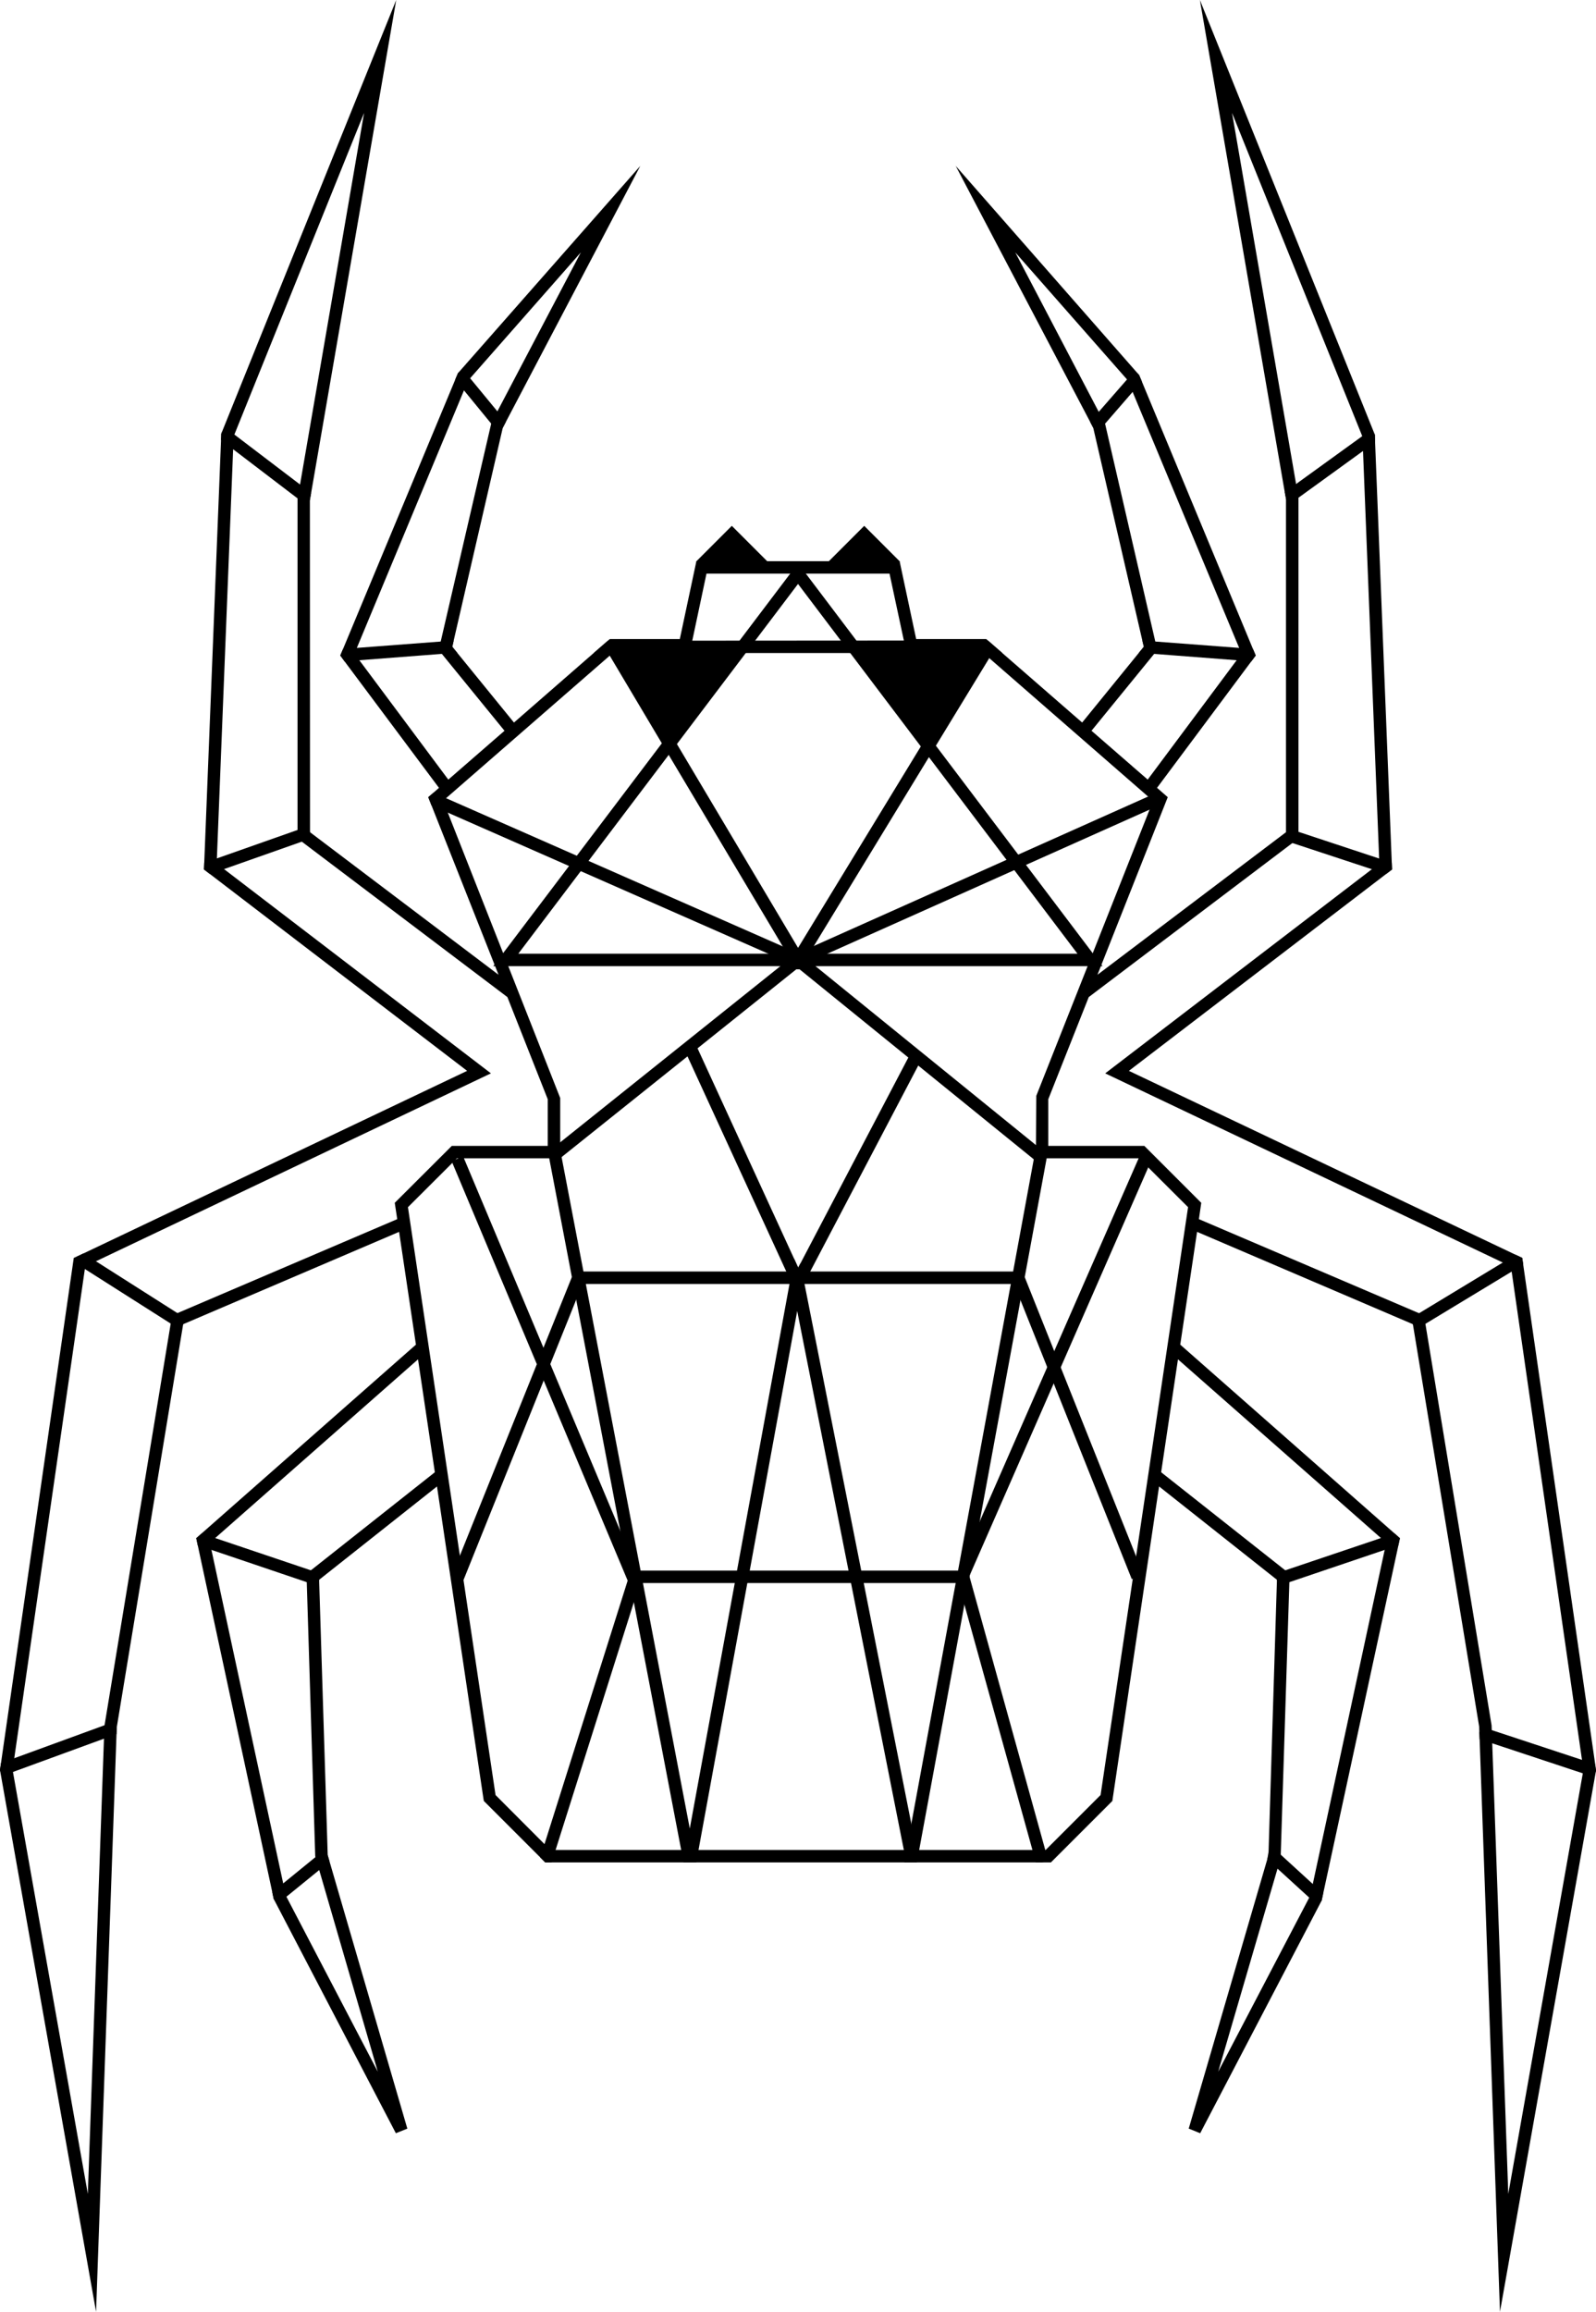 <?xml version="1.0" encoding="utf-8"?>
<!-- Generator: Adobe Illustrator 17.0.0, SVG Export Plug-In . SVG Version: 6.00 Build 0)  -->
<!DOCTYPE svg PUBLIC "-//W3C//DTD SVG 1.1//EN" "http://www.w3.org/Graphics/SVG/1.1/DTD/svg11.dtd">
<svg version="1.1" id="Layer_1" xmlns="http://www.w3.org/2000/svg" xmlns:xlink="http://www.w3.org/1999/xlink" x="0px" y="0px"
	 width="124.285px" height="180px" viewBox="0 0 124.285 180" enable-background="new 0 0 124.285 180" xml:space="preserve">
<g>
	<g>
		<g>
			<polygon points="56.989,40.943 54.2,43.733 59.779,43.733 			"/>
		</g>
	</g>
	<g>
		<g>
			<polygon points="67.299,40.943 64.509,43.733 70.088,43.733 			"/>
		</g>
	</g>
	<g>
		<g>
			<path d="M53.723,145.008L53.723,145.008z"/>
		</g>
	</g>
	<g>
		<g>
			<path d="M42.415,90"/>
		</g>
	</g>
	<g>
		<g>
			<polygon points="81.65,89.403 81.505,90.189 75.499,122.752 75.499,122.762 75.101,124.936 71.579,144.041 71.404,145.011 
				70.414,145.011 70.492,144.594 70.492,144.584 70.599,144.041 70.967,142.013 70.967,142.003 74.422,123.257 74.606,122.287 
				80.67,89.355 80.67,89.335 80.69,89.229 			"/>
		</g>
	</g>
	<g>
		<g>
			<polygon points="81.146,145.011 81.631,144.875 81.398,144.041 75.499,122.762 75.499,122.752 75.373,122.287 74.606,122.287 
				67.067,122.287 66.077,122.287 58.383,122.287 57.393,122.287 49.883,122.287 49.126,122.287 48.98,122.743 42.402,143.585 
				42.072,144.623 42.46,145.011 42.965,145.011 43.265,144.041 49.359,124.751 49.359,124.732 49.834,123.257 50.067,123.257 
				57.218,123.257 58.198,123.257 66.271,123.257 67.261,123.257 74.422,123.257 74.635,123.257 75.101,124.936 80.399,144.041 
				80.661,145.011 			"/>
		</g>
	</g>
	<g>
		<g>
			<polygon points="35.992,123.276 35.092,122.914 44.707,99 79.623,99 89.036,122.592 88.134,122.952 78.965,99.97 45.362,99.97 
							"/>
		</g>
	</g>
	<g>
		<g>
			<polygon points="71.462,144.487 70.511,144.671 70.492,144.584 70.385,144.041 66.271,123.257 66.077,122.287 62.08,102.075 
				58.383,122.287 58.198,123.257 54.395,144.041 54.22,145.011 53.23,145.011 53.046,144.041 49.359,124.751 49.359,124.732 
				48.981,122.743 42.77,90.189 42.606,89.345 43.556,89.161 43.624,89.52 49.883,122.287 50.067,123.257 53.715,142.372 
				57.218,123.257 57.393,122.287 61.536,99.669 61.837,98 62.157,98.699 62.332,98.369 62.632,99.882 67.067,122.287 
				67.261,123.257 70.967,142.003 71.375,144.041 			"/>
		</g>
	</g>
	<g>
		<g>
			<rect x="24.637" y="106.155" transform="matrix(0.387 0.922 -0.922 0.387 124.405 26.237)" width="35.684" height="0.97"/>
		</g>
	</g>
	<g>
		<g>
			<rect x="81.653" y="88.692" transform="matrix(0.916 0.401 -0.401 0.916 49.522 -23.984)" width="0.97" height="35.573"/>
		</g>
	</g>
	<g>
		<g>
			<polygon points="62.264,75.47 80.864,90.558 81.476,89.811 63.506,75.227 62.778,74.635 62.312,74.257 62.147,74.121 
				61.982,74.257 61.507,74.626 61.507,74.635 60.77,75.227 42.78,89.617 43.382,90.374 62.012,75.47 			"/>
		</g>
	</g>
	<g>
		<g>
			<polygon points="90.684,62.516 89.519,63.04 62.147,75.276 34.872,63.273 34.863,63.273 33.601,62.71 33.349,62.07 
				33.756,61.721 34.736,62.148 62.138,74.208 89.403,62.021 89.413,62.021 90.286,61.624 			"/>
		</g>
	</g>
	<g>
		<g>
			<polygon points="71.783,82.437 62.632,99.882 62.099,100.901 61.536,99.669 53.279,81.689 54.162,81.282 61.837,98 
				62.157,98.699 62.332,98.369 70.919,81.99 			"/>
		</g>
	</g>
	<g>
		<g>
			<path d="M53.723,58.004"/>
		</g>
	</g>
	<g>
		<g>
			<path d="M85.856,75.227H38.412l23.733-31.369L85.856,75.227z M40.362,74.257h43.544l-21.762-28.79L40.362,74.257z"/>
		</g>
	</g>
	<g>
		<g>
			<polygon points="14.525,102.687 14.263,103.104 14.011,103.511 13.293,103.055 6.607,98.805 5.725,98.243 5.977,97.835 
				5.987,97.835 6.501,97.593 7.471,98.204 13.817,102.24 			"/>
		</g>
	</g>
	<g>
		<g>
			<polygon points="0.077,137.278 1.106,136.899 8.141,134.328 8.927,134.037 9.091,134.483 9.091,134.493 9.072,135.017 
				8.092,135.376 1.009,137.967 0.165,138.277 0,137.821 			"/>
		</g>
	</g>
	<g>
		<g>
			<polygon points="25.004,122.539 24.849,123.005 24.694,123.461 23.889,123.189 16.466,120.676 15.398,120.317 15.282,119.764 
				15.496,119.58 15.699,119.395 16.757,119.754 24.209,122.267 			"/>
		</g>
	</g>
	<g>
		<g>
			<polygon points="21.201,147.33 22.055,146.641 24.568,144.594 25.208,144.07 25.519,144.448 25.519,144.458 25.664,144.953 
				24.859,145.603 22.307,147.679 21.628,148.232 21.317,147.864 21.317,147.844 21.308,147.835 			"/>
		</g>
	</g>
	<g>
		<g>
			<polygon points="109.013,119.764 108.896,120.317 107.829,120.676 100.406,123.189 99.591,123.461 99.436,123.005 
				99.281,122.539 100.086,122.267 107.538,119.754 108.596,119.395 			"/>
		</g>
	</g>
	<g>
		<g>
			<polygon points="98.689,144.759 99.484,145.496 101.949,147.747 102.599,148.339 102.91,147.99 102.919,147.98 103.036,147.427 
				102.23,146.69 99.737,144.409 99.106,143.837 98.786,144.196 			"/>
		</g>
	</g>
	<g>
		<g>
			<polygon points="118.541,97.952 118.541,97.942 118.027,97.699 117.027,98.301 110.507,102.25 110.497,102.25 109.77,102.687 
				110.022,103.104 110.274,103.511 111.002,103.075 117.716,99.009 118.619,98.466 			"/>
		</g>
	</g>
	<g>
		<g>
			<polygon points="115.223,135.415 116.203,135.735 123.257,138.073 124.12,138.355 124.276,137.899 124.276,137.889 
				124.217,137.365 123.189,137.026 116.164,134.707 115.359,134.435 115.203,134.901 115.203,134.91 			"/>
		</g>
	</g>
	<g>
		<g>
			<polygon points="108.401,67.698 108.382,67.174 107.392,66.844 101.115,64.767 100.397,64.535 100.096,65.456 100.639,65.641 
				100.649,65.641 106.83,67.678 107.945,68.047 			"/>
		</g>
	</g>
	<g>
		<g>
			<polygon points="107.082,34.426 106.141,35.115 101.115,38.754 100.435,39.239 100.144,38.851 100.144,38.831 100.047,38.317 
				100.93,37.686 106.082,33.96 106.781,33.456 107.062,33.844 107.062,33.854 			"/>
		</g>
	</g>
	<g>
		<g>
			<polygon points="88.704,29.196 88.685,29.177 88.345,28.876 87.763,29.546 85.561,32.068 84.891,32.845 85.134,33.31 
				85.502,33.631 86.046,33 88.2,30.516 88.918,29.701 			"/>
		</g>
	</g>
	<g>
		<g>
			<polygon points="97.786,51.038 97.447,51.494 96.302,51.406 89.878,50.912 89.034,50.844 89.073,50.358 89.112,49.883 
				89.966,49.951 96.496,50.446 97.573,50.533 			"/>
		</g>
	</g>
	<g>
		<g>
			<polygon points="35.222,50.358 35.619,50.844 35.222,50.844 34.407,50.912 27.983,51.406 26.838,51.503 26.499,51.038 
				26.712,50.533 27.789,50.446 34.319,49.951 35.183,49.883 35.328,49.883 			"/>
			<polygon points="76.935,49.873 78.051,50.844 46.235,50.844 47.341,49.883 53.909,49.883 70.385,49.873 			"/>
			<polygon points="89.073,49.873 89.073,50.358 88.957,49.873 			"/>
			<polygon points="88.675,50.844 89.073,50.358 89.073,50.844 			"/>
		</g>
	</g>
	<g>
		<g>
			<polygon points="15.884,67.698 16.34,68.047 17.436,67.669 17.446,67.669 23.5,65.534 24.306,65.253 24.141,64.797 23.976,64.34 
				23.17,64.622 16.893,66.834 15.903,67.174 			"/>
		</g>
	</g>
	<g>
		<g>
			<polygon points="24.228,38.385 23.365,37.725 18.251,33.834 17.552,33.301 17.261,33.689 17.232,33.766 17.213,34.261 
				18.154,34.979 23.18,38.812 23.84,39.317 24.131,38.938 24.131,38.928 			"/>
		</g>
	</g>
	<g>
		<g>
			<polygon points="39.151,33.31 39.151,33.32 38.783,33.621 38.249,32.98 36.134,30.399 35.445,29.565 35.658,29.07 35.658,29.06 
				36.037,28.75 36.609,29.449 38.734,32.03 39.394,32.845 			"/>
		</g>
	</g>
	<g>
		<g>
			<path d="M40.02,56.259"/>
		</g>
	</g>
	<path d="M118.541,97.942L87.909,83.378l20.493-15.68l-1.32-33.271l-0.019-0.573v-0.01L93.439,0l6.608,38.317l0.097,0.514v25.965
		l-14.681,11.1l5.473-13.827l-0.835-0.728l7.345-9.849l0.339-0.456l-0.213-0.505l-8.655-20.832l-0.213-0.505l-0.019-0.019
		L74.422,12.915l10.469,19.93l0.243,0.466l3.823,16.563l0.116,0.485l-0.398,0.485l-4.405,5.414l-6.22-5.414l-1.116-0.97
		l-0.136-0.116h-5.453l-1.29-6.064H54.23l-1.291,6.064h-5.453l-0.146,0.126l-1.106,0.961l-6.21,5.414l-4.405-5.414l-0.398-0.485
		l0.107-0.475l3.823-16.573l10.712-20.396L35.658,29.06l-8.946,21.473l-0.213,0.505l0.34,0.466l7.345,9.839l-0.427,0.378
		l-0.407,0.349l0.252,0.64l5.22,13.186l-14.68-11.1l-0.01-25.858v-0.01l0.097-0.543L30.855,0L17.261,33.689l-0.029,0.078
		l-0.019,0.495l-1.319,33.184l-0.01,0.252l20.493,15.68L6.501,97.593l-0.514,0.243h-0.01l-0.233,0.107l-5.735,39.802L0,137.821
		L7.481,180l1.611-45.507l5.172-31.389l16.815-7.19l1.31,8.781l-16.689,14.7l-0.204,0.184l-0.213,0.184l0.116,0.553l5.919,27.547
		l9.509,18.232l0.893-0.359l-6.2-21.288l-0.669-21.444l9.179-7.268l3.619,24.325l0.029,0.165l4.784,4.784h39.375l4.784-4.784
		l3.639-24.49l9.179,7.268l-0.66,21.444l-6.21,21.288l0.893,0.359l9.46-18.115l5.977-27.663l0.116-0.553l-0.417-0.369l-16.689-14.7
		l1.31-8.781l16.806,7.19l5.162,31.331l1.62,45.565l7.471-42.101l0.01-0.078L118.541,97.942z M89.878,50.912l0.243-0.301
		l-0.155-0.66l-3.901-16.922L86.046,33l-0.485-0.932l-6.501-12.42l8.704,9.897l0.077,0.097l0.359,0.873l8.296,19.93l0.184,0.456
		l-0.378,0.505l-6.928,9.295l-4.376-3.804L89.878,50.912z M27.983,51.406l-0.378-0.505l0.184-0.456l8.655-20.803l8.791-9.994
		l-6.967,13.264l-3.949,17.038l-0.155,0.66l0.243,0.301l4.88,5.987l-4.376,3.804L27.983,51.406z M30.933,94.924l-17.116,7.316
		l-0.417,0.175l-0.107,0.64l-5.162,31.341L6.84,170.821L0.98,137.802l5.628-38.996l0.029-0.204l0.835-0.398L38.23,83.572
		l-21.356-16.34l1.281-32.253l0.039-1.009l0.058-0.136L28.352,8.791l-4.987,28.934l-0.184,1.087l-0.01,0.039v26.431l16.34,12.352
		l3.144,7.956v3.629h-7.471l-4.444,4.434L30.933,94.924z M24.209,122.267l-0.34,0.272l0.019,0.65l0.66,21.347l4.871,16.767
		l-7.161-13.71l-5.793-26.916l-0.117-0.563l0.408-0.359l15.796-13.914l1.31,8.791L24.209,122.267z M107.538,119.754l0.408,0.359
		l-0.117,0.563l-5.793,26.916l-7.17,13.71l4.861-16.641l0.679-21.473l0.019-0.65l-0.34-0.272l-9.664-7.636l1.31-8.791
		L107.538,119.754z M85.706,139.762l-4.279,4.279H42.858l-0.456-0.456l-3.813-3.823l-6.821-45.769l3.813-3.804h8.044v-4.696
		l-8.752-22.22h-0.01l-0.359-0.922l0.233-0.204l12.983-11.304l0.136-0.116l4.364,7.277l5.397-7.52l-3.833-0.024l0.126-0.578
		l1.106-5.22h14.254l1.116,5.21l0.185,0.854h5.87l0.136,0.116l12.827,11.178h0.01l0.378,0.33l-0.272,0.689L80.7,85.318l-0.029,4.017
		v0.019l-0.01,0.834h8.044l3.813,3.804L85.706,139.762z M117.454,170.821l-1.3-36.483l-5.22-31.661l-0.039-0.262l-17.533-7.491
		l0.184-1.271l-4.434-4.434h-7.481V85.59l3.153-7.956l16.33-12.352V38.754l-0.184-1.067L95.943,8.791l10.14,25.17l0.01,0.01
		l0.049,1.145l1.271,32.117l-21.347,16.34l31.593,15.03l5.647,39.2L117.454,170.821z"/>
	<polygon points="76.612,50.626 76.658,50.545 76.479,50.545 76.362,50.475 76.319,50.545 66.713,50.545 71.931,57.749 
		71.705,58.121 62.147,73.801 52.716,57.937 52.173,57.034 48.272,50.475 47.438,50.979 51.542,57.878 52.076,58.781 61.294,74.257 
		61.507,74.626 61.507,74.635 61.866,75.227 62.012,75.47 62.264,75.47 62.419,75.227 62.778,74.635 63.011,74.257 72.335,58.955 
		72.879,58.063 77.197,50.979 	"/>
</g>
</svg>

